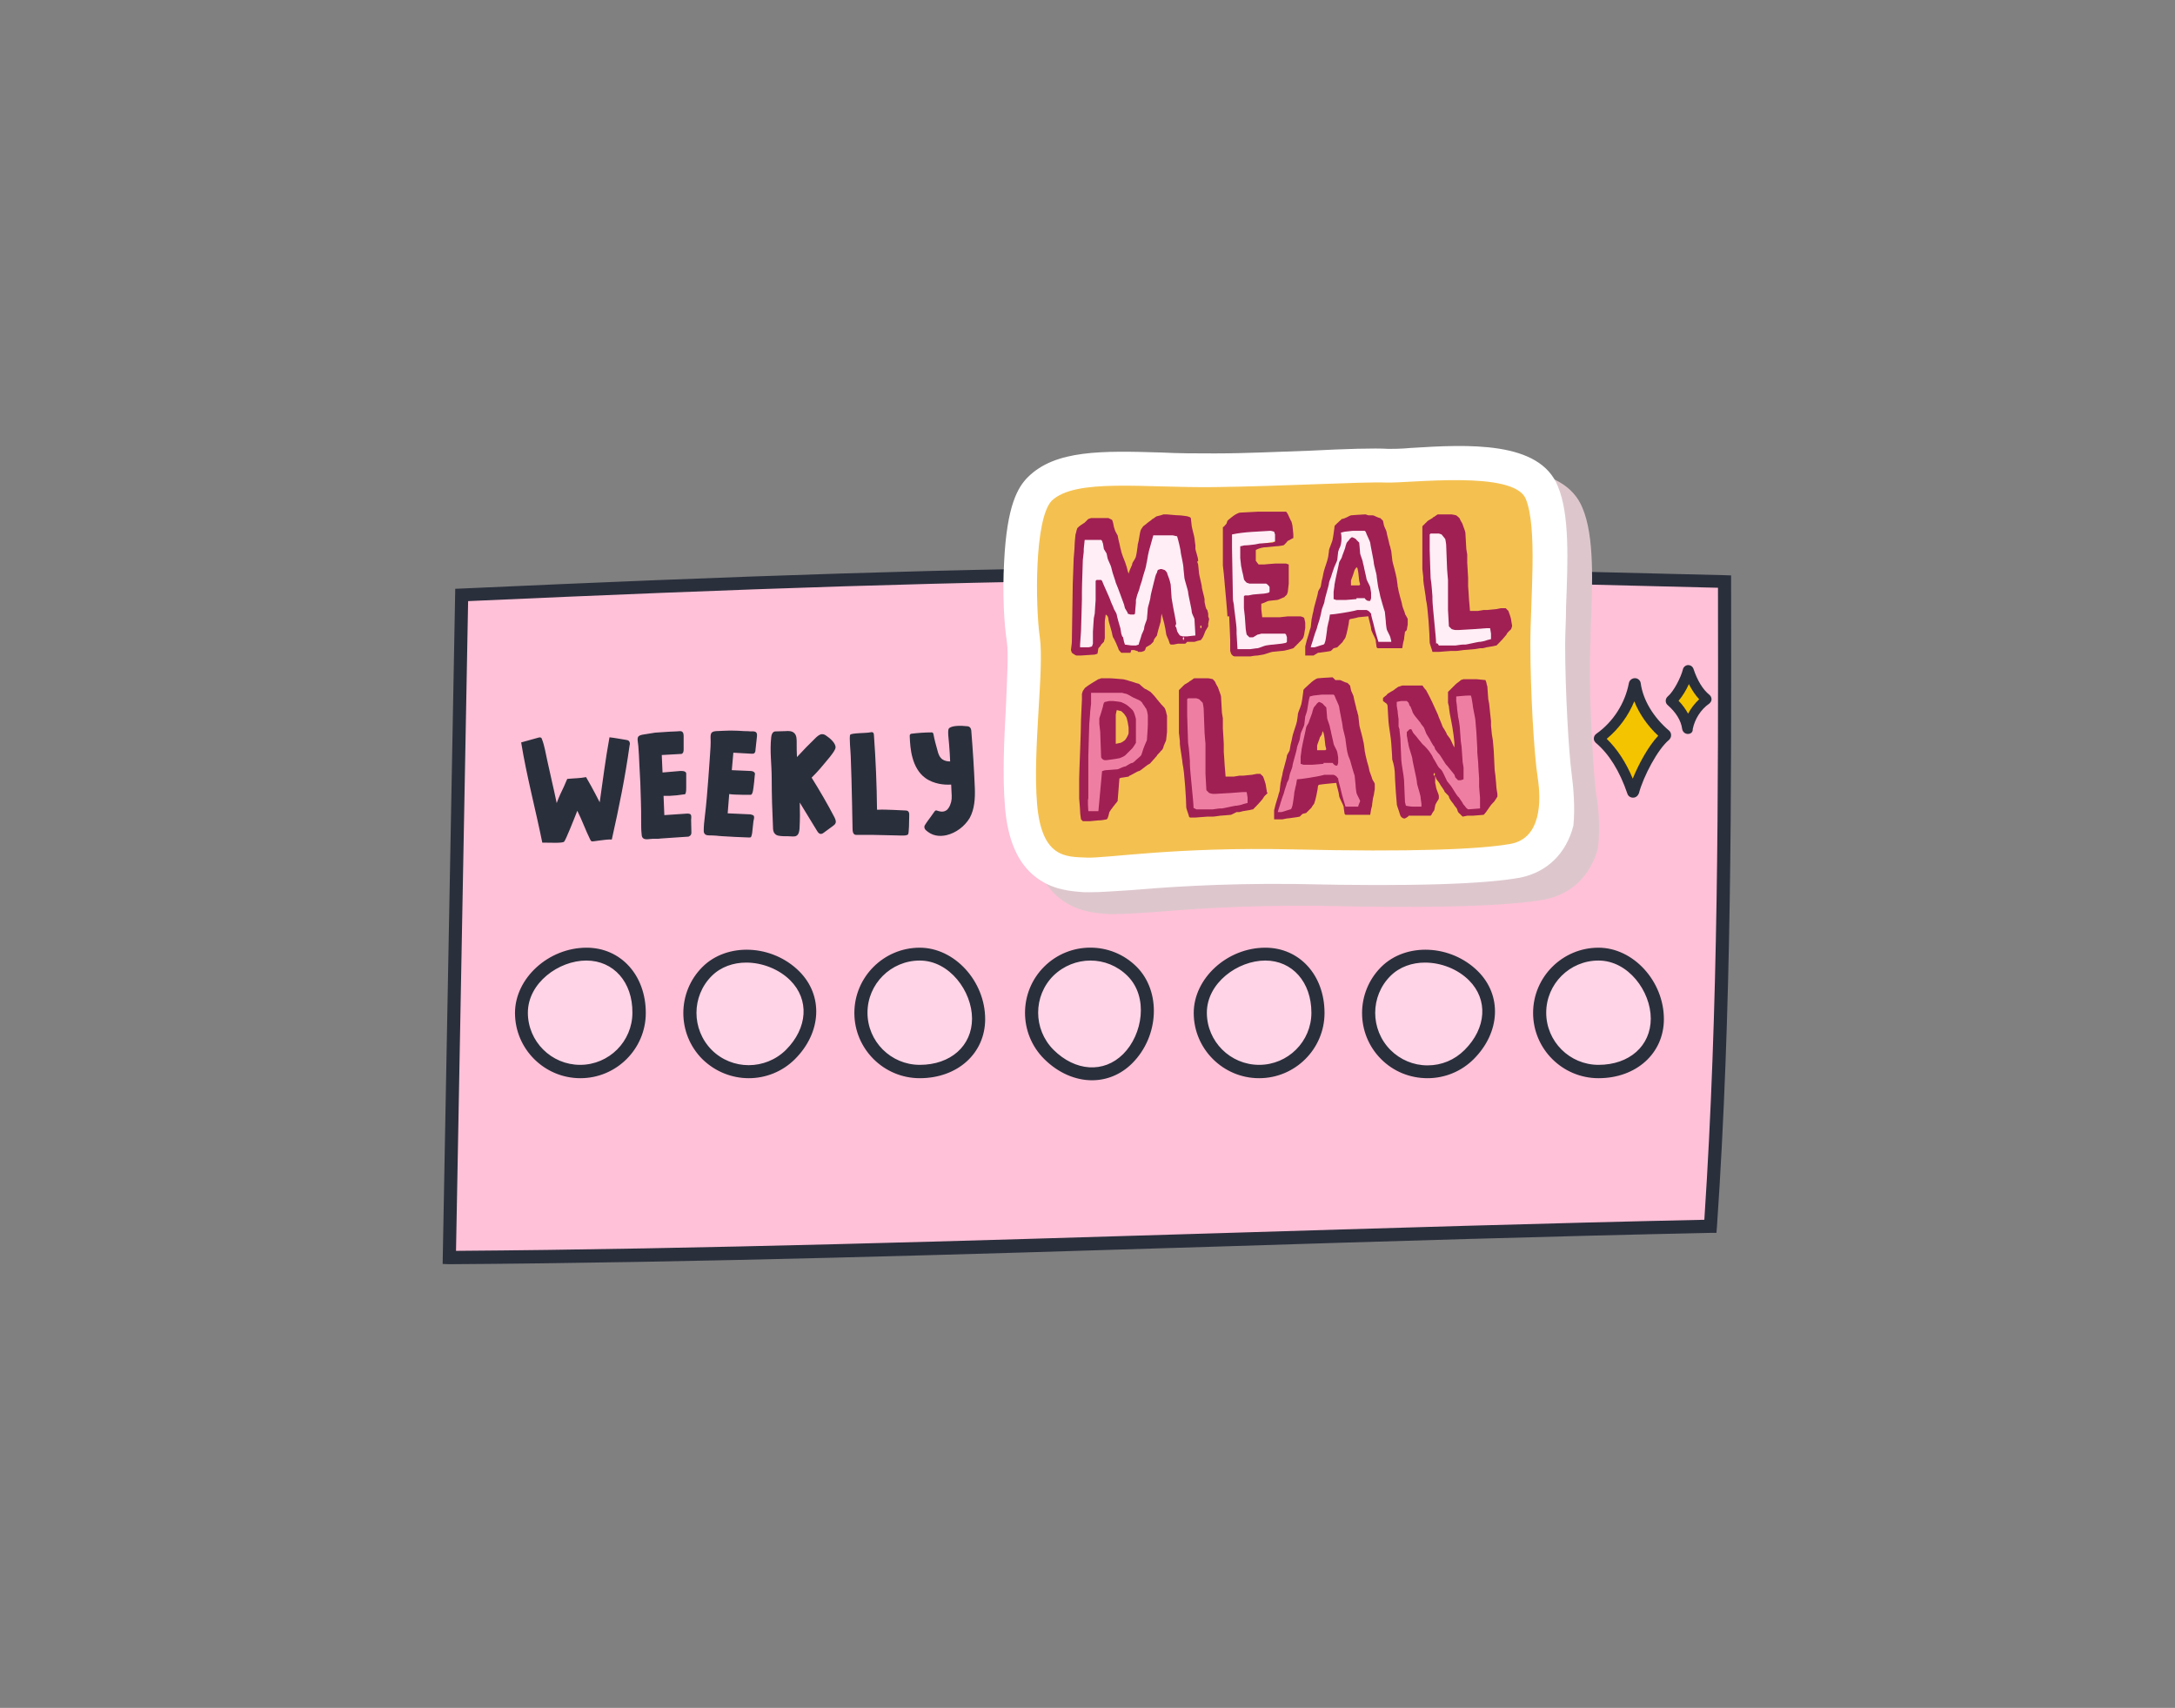 <svg xmlns="http://www.w3.org/2000/svg" xmlns:xlink="http://www.w3.org/1999/xlink" width="498" zoomAndPan="magnify" viewBox="0 0 373.5 293.25" height="391" preserveAspectRatio="xMidYMid meet" version="1.0"><rect x="0" y="0" width="373.5" height="293.25" fill="#808080" stroke="none"/><defs><clipPath id="9b99dd4455"><path d="M 76 97.219 L 297.574 97.219 L 297.574 217.07 L 76 217.07 Z M 76 97.219 " clip-rule="nonzero"/></clipPath><clipPath id="ac8503e1f4"><path d="M 176 80 L 274.746 80 L 274.746 157 L 176 157 Z M 176 80 " clip-rule="nonzero"/></clipPath><clipPath id="520224530e"><path d="M 172.121 76 L 271 76 L 271 154 L 172.121 154 Z M 172.121 76 " clip-rule="nonzero"/></clipPath></defs><path fill="#ffc1d7" d="M 293.734 210.543 C 224.051 212 146.848 215.438 77.16 215.926 L 79.281 102.156 C 120.672 100.305 162.676 98.629 204.152 98.453 C 234.84 98.32 265.48 99.07 296.121 99.863 C 296.211 137.27 296.211 173.621 293.734 210.543 Z M 293.734 210.543 " fill-opacity="1" fill-rule="nonzero"/><path fill="#ffd4e6" d="M 109.75 173.93 C 109.75 179.488 105.238 184.031 99.621 184.031 C 94.008 184.031 89.496 179.531 89.496 173.93 C 89.496 168.328 95.07 163.828 100.641 163.828 C 106.211 163.828 109.75 168.328 109.75 173.93 Z M 136.5 167.531 C 132.566 163.605 125.402 162.855 121.465 166.781 C 117.531 170.707 117.531 177.105 121.465 181.031 C 125.402 184.957 131.812 184.957 135.75 181.031 C 139.684 177.105 140.434 171.457 136.5 167.531 Z M 168.027 174.945 C 168.027 169.387 163.516 163.828 157.902 163.828 C 152.328 163.828 147.773 168.328 147.773 173.93 C 147.773 179.531 152.285 184.031 157.902 184.031 C 163.516 183.988 168.027 180.547 168.027 174.945 Z M 217.285 163.828 C 211.711 163.828 206.141 168.328 206.141 173.93 C 206.141 179.531 210.652 184.031 216.266 184.031 C 221.883 184.031 226.395 179.531 226.395 173.93 C 226.395 168.328 222.855 163.828 217.285 163.828 Z M 253.055 167.531 C 249.121 163.605 241.957 162.855 238.023 166.781 C 234.086 170.707 234.086 177.105 238.023 181.031 C 241.957 184.957 248.367 184.957 252.305 181.031 C 256.238 177.105 256.992 171.457 253.055 167.531 Z M 284.625 174.945 C 284.625 169.387 280.117 163.828 274.5 163.828 C 268.887 163.828 264.375 168.328 264.375 173.93 C 264.375 179.531 268.887 184.031 274.5 184.031 C 280.117 184.031 284.625 180.547 284.625 174.945 Z M 193.672 181.781 C 197.609 177.855 198.359 170.707 194.426 166.781 C 190.488 162.855 184.078 162.855 180.141 166.781 C 176.207 170.707 176.207 177.105 180.141 181.031 C 184.031 185 189.691 185.707 193.672 181.781 Z M 193.672 181.781 " fill-opacity="1" fill-rule="nonzero"/><path fill="#f4c400" d="M 280.426 136.391 C 279.277 132.816 277.418 129.156 274.5 126.773 C 277.863 124.434 280.203 120.598 280.734 116.539 C 280.914 120.332 283.211 123.859 286.129 126.242 C 283.785 128.098 281.047 133.523 280.426 136.391 Z M 286.969 120.375 C 288.52 121.656 289.754 123.551 289.844 125.582 C 290.109 123.422 291.391 121.348 293.16 120.113 C 291.613 118.832 290.598 116.891 289.977 114.949 C 289.668 116.496 288.207 119.406 286.969 120.375 Z M 286.969 120.375 " fill-opacity="1" fill-rule="nonzero"/><g clip-path="url(#9b99dd4455)"><path fill="#2a2f3c" d="M 76.012 217.027 L 78.176 101.098 L 79.238 101.055 C 125.801 98.938 164.844 97.527 204.152 97.348 C 234.84 97.219 266.012 98.012 296.168 98.762 L 297.273 98.805 L 297.273 99.906 C 297.316 135.949 297.406 173.266 294.84 210.676 L 294.754 211.691 L 293.734 211.691 C 266.543 212.262 237.578 213.145 209.59 214.027 C 165.375 215.395 119.652 216.805 77.16 217.07 Z M 80.387 103.215 L 78.309 214.777 C 120.449 214.469 165.727 213.059 209.547 211.734 C 237.184 210.895 265.789 210.012 292.676 209.441 C 295.105 172.828 295.062 136.301 295.02 100.922 C 265.215 100.172 234.441 99.379 204.152 99.555 C 165.195 99.73 126.461 101.145 80.387 103.215 Z M 219.496 141.637 C 236.52 141.066 252.57 140.578 273.793 140.891 L 273.836 138.641 C 252.57 138.285 236.473 138.816 219.406 139.391 C 205.832 139.828 191.816 140.27 174.746 140.27 L 174.746 142.52 C 191.859 142.52 205.875 142.078 219.496 141.637 Z M 99.668 185.133 C 93.477 185.133 88.438 180.105 88.438 173.93 C 88.438 167.973 94.184 162.723 100.727 162.723 C 106.609 162.723 110.898 167.445 110.898 173.93 C 110.898 180.105 105.859 185.133 99.668 185.133 Z M 100.684 164.93 C 95.953 164.93 90.648 168.77 90.648 173.887 C 90.648 178.824 94.672 182.84 99.621 182.84 C 104.574 182.84 108.598 178.824 108.598 173.887 C 108.645 168.637 105.371 164.93 100.684 164.93 Z M 128.586 185.133 C 125.711 185.133 122.836 184.031 120.625 181.871 C 116.25 177.504 116.25 170.398 120.625 166.031 C 124.871 161.797 132.609 162.152 137.25 166.781 C 141.406 170.93 141.098 177.281 136.5 181.871 C 134.332 184.031 131.461 185.133 128.586 185.133 Z M 128.145 165.281 C 125.977 165.281 123.809 165.988 122.219 167.578 C 118.727 171.062 118.727 176.754 122.219 180.281 C 125.711 183.766 131.414 183.766 134.953 180.281 C 138.711 176.531 139.02 171.637 135.703 168.328 C 133.801 166.43 130.93 165.281 128.145 165.281 Z M 157.945 185.133 C 151.754 185.133 146.715 180.105 146.715 173.93 C 146.715 167.754 151.754 162.723 157.945 162.723 C 163.914 162.723 169.176 168.461 169.176 174.988 C 169.176 180.855 164.445 185.133 157.945 185.133 Z M 157.945 164.93 C 152.992 164.93 148.969 168.945 148.969 173.887 C 148.969 178.824 152.992 182.84 157.945 182.84 C 163.25 182.84 166.922 179.574 166.922 174.898 C 166.922 170.223 163.074 164.93 157.945 164.93 Z M 216.223 185.133 C 210.031 185.133 204.992 180.105 204.992 173.93 C 204.992 167.973 210.738 162.723 217.285 162.723 C 223.164 162.723 227.453 167.445 227.453 173.93 C 227.453 180.105 222.414 185.133 216.223 185.133 Z M 217.285 164.93 C 212.555 164.93 207.246 168.77 207.246 173.887 C 207.246 178.824 211.27 182.84 216.223 182.84 C 221.176 182.84 225.199 178.824 225.199 173.887 C 225.199 168.637 221.926 164.93 217.285 164.93 Z M 245.141 185.133 C 242.133 185.133 239.305 183.988 237.184 181.871 C 232.805 177.504 232.805 170.398 237.184 166.031 C 241.426 161.797 249.164 162.152 253.809 166.781 C 257.965 170.93 257.652 177.281 253.055 181.871 C 250.977 183.941 248.148 185.133 245.141 185.133 Z M 244.699 165.281 C 242.531 165.281 240.367 165.988 238.773 167.578 C 235.281 171.062 235.281 176.754 238.773 180.281 C 240.453 181.957 242.707 182.93 245.141 182.93 C 247.574 182.93 249.785 182 251.508 180.281 C 255.266 176.531 255.574 171.637 252.262 168.328 C 250.359 166.43 247.527 165.281 244.699 165.281 Z M 274.5 185.133 C 268.312 185.133 263.27 180.105 263.27 173.93 C 263.27 167.754 268.312 162.723 274.5 162.723 C 280.469 162.723 285.73 168.461 285.73 174.988 C 285.73 180.855 281 185.133 274.5 185.133 Z M 274.5 164.93 C 269.547 164.93 265.523 168.945 265.523 173.887 C 265.523 178.824 269.547 182.84 274.5 182.84 C 279.809 182.84 283.477 179.574 283.477 174.898 C 283.477 170.223 279.629 164.93 274.5 164.93 Z M 187.527 185.488 C 184.695 185.488 181.734 184.25 179.301 181.824 C 174.926 177.457 174.926 170.355 179.301 165.988 C 183.68 161.621 190.797 161.621 195.176 165.988 C 199.422 170.223 199.066 177.941 194.426 182.574 C 192.477 184.516 190.047 185.488 187.527 185.488 Z M 187.262 164.93 C 184.961 164.93 182.664 165.812 180.895 167.531 C 177.402 171.02 177.402 176.707 180.895 180.238 C 184.652 183.988 189.559 184.297 192.875 180.988 C 196.238 177.633 197.254 171.195 193.629 167.578 C 191.859 165.812 189.559 164.93 187.262 164.93 Z M 107.98 127.215 C 107.848 127.082 107.672 127.082 107.492 127.039 C 106.652 126.906 105.504 126.684 104.664 126.598 C 103.957 130.434 103.559 133.785 102.984 137.758 C 101.879 135.594 100.992 134.008 100.641 133.434 C 99.445 133.652 98.828 133.609 97.41 133.742 C 97.41 133.742 96.836 135.066 96.836 135.066 C 96.262 136.258 96.043 136.699 95.598 137.891 C 95.023 135.109 94.625 133.609 93.965 130.523 C 93.699 129.332 93.52 128.098 93.078 126.949 C 93.035 126.816 92.992 126.684 92.859 126.641 C 92.727 126.598 92.594 126.598 92.504 126.641 C 91.488 126.906 90.516 127.215 89.496 127.477 C 90.426 133.215 91.973 138.992 93.125 144.684 C 94.539 144.684 96.617 144.816 96.883 144.508 C 97.148 144.242 98.648 140.492 99.137 139.211 C 99.887 140.668 100.598 142.652 101.348 144.152 C 101.438 144.285 101.48 144.418 101.613 144.461 C 101.789 144.551 104.043 144.066 105.062 144.152 C 106.344 138.418 107.359 133.434 108.113 128.008 C 108.199 127.742 108.199 127.434 107.98 127.215 Z M 118.727 142.875 C 118.727 142.168 118.68 141.508 118.68 140.801 C 118.68 140.578 118.77 140.141 118.637 139.918 C 118.547 139.699 118.195 139.699 117.973 139.699 C 116.691 139.785 115.41 139.875 114.082 139.961 C 114.039 138.859 113.992 137.758 113.949 136.652 C 114.305 136.652 114.656 136.652 115.012 136.652 C 115.852 136.609 116.691 136.523 117.488 136.391 C 117.574 136.391 117.621 136.391 117.664 136.344 C 117.707 136.301 117.75 136.211 117.75 136.168 C 117.84 135.859 117.84 135.508 117.84 135.199 C 117.84 134.492 117.84 133.832 117.84 133.125 C 117.84 132.906 117.883 132.684 117.707 132.551 C 117.488 132.375 117.133 132.375 116.867 132.375 C 115.852 132.465 114.789 132.551 113.773 132.641 C 113.727 131.625 113.684 130.656 113.641 129.641 C 114.699 129.598 115.719 129.508 116.777 129.465 C 116.91 129.465 117.09 129.465 117.176 129.375 C 117.355 129.242 117.398 128.934 117.398 128.715 C 117.398 128.008 117.398 127.348 117.398 126.641 C 117.398 126.289 117.441 125.758 117.043 125.582 C 116.824 125.492 116.469 125.582 116.203 125.582 C 115.852 125.582 115.496 125.625 115.145 125.625 C 114.48 125.668 113.773 125.715 113.109 125.758 C 112.887 125.758 112.711 125.801 112.488 125.801 C 112.488 125.801 111.031 126.023 110.277 126.156 C 109.172 126.375 109.527 126.992 109.617 128.098 C 109.703 129.156 109.75 130.168 109.793 131.227 C 109.926 133.344 110.016 135.461 110.059 137.582 C 110.102 138.727 110.102 139.875 110.102 141.066 C 110.102 141.816 110.102 142.566 110.191 143.316 C 110.191 143.492 110.234 143.668 110.324 143.801 C 110.59 144.195 111.164 144.109 111.605 144.066 C 111.961 144.02 112.227 144.02 112.488 144.02 C 112.621 144.02 112.754 144.02 112.887 144.02 C 113.066 144.02 113.242 144.02 113.461 143.977 C 114.965 143.887 116.469 143.758 118.016 143.668 C 118.148 143.668 118.281 143.668 118.371 143.578 C 118.727 143.402 118.727 143.137 118.727 142.875 Z M 129.16 143.051 C 129.25 142.387 129.293 141.684 129.383 141.02 C 129.426 140.801 129.559 140.359 129.469 140.141 C 129.383 139.918 129.027 139.875 128.852 139.828 C 127.566 139.785 126.242 139.699 124.961 139.652 C 125.047 138.551 125.137 137.449 125.223 136.344 C 125.578 136.391 125.934 136.434 126.285 136.434 C 127.125 136.477 127.965 136.477 128.805 136.477 C 128.895 136.477 128.938 136.477 129.027 136.434 C 129.07 136.391 129.117 136.344 129.16 136.258 C 129.293 135.949 129.336 135.641 129.383 135.285 C 129.469 134.582 129.559 133.918 129.602 133.215 C 129.645 132.992 129.691 132.816 129.559 132.641 C 129.383 132.418 129.027 132.375 128.762 132.375 C 127.746 132.332 126.684 132.285 125.668 132.242 C 125.754 131.227 125.844 130.258 125.934 129.242 C 126.992 129.285 128.012 129.375 129.07 129.418 C 129.203 129.418 129.383 129.418 129.469 129.375 C 129.691 129.242 129.734 128.977 129.734 128.758 C 129.824 128.098 129.867 127.391 129.957 126.73 C 130 126.375 130.09 125.848 129.734 125.668 C 129.512 125.539 129.16 125.582 128.895 125.582 C 128.539 125.539 128.188 125.539 127.832 125.539 C 127.172 125.492 126.461 125.449 125.801 125.449 C 125.578 125.449 125.402 125.449 125.18 125.449 C 125.18 125.449 123.723 125.492 122.926 125.539 C 121.82 125.625 122.039 126.289 122.039 127.391 C 122.039 128.449 121.91 129.508 121.863 130.523 C 121.73 132.641 121.555 134.758 121.379 136.875 C 121.289 138.02 121.156 139.168 121.023 140.316 C 120.934 141.066 120.848 141.816 120.848 142.566 C 120.848 142.742 120.848 142.918 120.934 143.051 C 121.113 143.492 121.73 143.445 122.172 143.445 C 122.527 143.445 122.793 143.492 123.059 143.492 C 123.191 143.492 123.324 143.535 123.457 143.535 C 123.633 143.535 123.809 143.578 124.031 143.578 C 125.535 143.668 127.082 143.758 128.586 143.801 C 128.719 143.801 128.852 143.801 128.938 143.758 C 129.07 143.578 129.117 143.27 129.16 143.051 Z M 167.406 135.418 C 167.273 132.066 167.055 128.715 166.789 125.406 C 166.746 125.008 166.48 124.699 166.082 124.699 C 165.02 124.566 163.34 124.566 162.941 125.098 C 162.676 125.406 162.941 127.125 162.984 127.832 C 163.074 128.801 163.117 129.773 163.164 130.742 C 162.676 130.742 162.234 130.656 161.836 130.391 C 161.352 130.035 161.129 129.465 160.996 128.891 C 160.73 127.965 160.465 126.992 160.289 126.023 C 160.246 125.848 160.113 125.715 159.934 125.758 C 158.828 125.758 157.637 125.848 156.531 125.98 C 156.352 125.98 156.219 126.156 156.219 126.332 C 156.266 127.609 156.352 128.891 156.707 130.125 C 157.062 131.449 157.77 132.773 158.875 133.566 C 159.582 134.094 160.422 134.402 161.262 134.582 C 161.926 134.715 162.676 134.758 163.34 134.715 C 163.383 135.332 163.383 135.992 163.43 136.609 C 163.473 137.359 163.297 138.109 162.898 138.727 C 162.766 138.902 162.633 139.082 162.457 139.168 C 162.191 139.344 161.836 139.391 161.527 139.344 C 161.305 139.301 161.086 139.258 160.863 139.168 C 160.73 139.125 160.598 139.168 160.508 139.301 C 160.332 139.566 159.98 140.008 159.848 140.227 C 159.535 140.668 159.141 141.152 158.828 141.684 C 158.652 141.949 158.742 142.301 158.961 142.52 C 159.449 142.961 160.023 143.316 160.688 143.445 C 161.305 143.578 161.926 143.535 162.543 143.402 C 164.18 143.008 165.641 141.902 166.523 140.449 C 167.363 138.902 167.453 137.094 167.406 135.418 Z M 155.559 139.168 C 155.113 139.168 151.977 138.949 150.871 139.035 C 150.781 139.035 150.695 139.035 150.605 139.035 C 150.562 134.758 150.383 130.477 150.074 126.199 C 150.074 126.066 150.031 125.891 149.941 125.801 C 149.809 125.668 149.59 125.715 149.367 125.758 C 148.793 125.891 146.227 125.848 146.008 126.156 C 145.785 126.465 146.094 129.242 146.094 129.906 C 146.184 132.551 146.273 135.152 146.316 137.801 C 146.359 139.301 146.359 140.801 146.406 142.301 C 146.406 142.699 146.449 143.137 146.801 143.316 C 146.934 143.359 147.066 143.359 147.199 143.359 C 147.598 143.359 147.996 143.359 148.352 143.359 C 148.438 143.359 148.527 143.359 148.617 143.359 C 148.836 143.359 149.059 143.359 149.277 143.359 C 149.543 143.359 149.809 143.359 150.074 143.359 C 151.402 143.359 152.641 143.445 153.965 143.445 C 154.586 143.445 155.777 143.578 155.957 143.227 C 156.09 142.961 156.133 141.066 156.133 140.094 C 156.176 139.652 156.09 139.168 155.559 139.168 Z M 139.375 133.523 C 139.859 133.035 140.348 132.551 140.832 131.977 C 141.852 130.742 143.441 129.023 143.484 128.359 C 143.531 127.609 142.512 126.73 141.895 126.332 C 141.719 126.199 141.496 126.066 141.23 126.066 C 140.832 126.023 140.48 126.332 140.168 126.598 C 139.02 127.699 137.914 128.848 136.855 129.992 C 136.809 129.156 136.809 128.316 136.809 127.477 C 136.809 126.906 136.809 126.289 136.41 125.891 C 136.012 125.492 135.438 125.492 134.863 125.539 C 134.512 125.539 133.672 125.582 133.316 125.582 C 133.141 125.582 133.008 125.582 132.875 125.668 C 132.566 125.848 132.477 126.242 132.434 126.598 C 132.168 128.977 132.52 131.273 132.52 133.652 C 132.52 136.434 132.609 139.258 132.742 142.035 C 132.742 142.434 132.785 142.875 133.051 143.137 C 133.359 143.535 133.934 143.535 134.465 143.578 C 134.996 143.578 135.57 143.578 136.102 143.625 C 136.324 143.625 136.543 143.625 136.723 143.535 C 137.164 143.316 137.25 142.785 137.297 142.301 C 137.383 140.801 137.383 139.301 137.34 137.801 C 138.312 139.434 139.328 141.02 140.301 142.652 C 140.434 142.875 140.613 143.137 140.879 143.184 C 141.145 143.227 141.363 143.051 141.539 142.918 C 142.027 142.566 142.559 142.168 143.043 141.816 C 143.223 141.684 143.398 141.551 143.484 141.328 C 143.617 141.02 143.441 140.668 143.309 140.359 C 142.07 137.977 140.746 135.727 139.375 133.523 Z M 280.426 136.961 C 279.984 136.961 279.586 136.699 279.453 136.258 C 278.125 132.375 276.312 129.465 274.059 127.566 C 273.836 127.348 273.66 127.082 273.703 126.773 C 273.703 126.465 273.883 126.156 274.148 125.98 C 277.02 123.949 279.055 120.773 279.719 117.289 C 279.809 116.805 280.25 116.449 280.734 116.449 C 280.734 116.449 280.734 116.449 280.781 116.449 C 281.266 116.449 281.707 116.848 281.754 117.332 C 282.152 120.199 283.918 123.156 286.617 125.449 C 286.836 125.625 286.969 125.934 286.969 126.242 C 286.969 126.551 286.836 126.816 286.617 127.039 C 284.672 128.625 282.195 133.344 281.441 136.211 C 281.266 136.652 280.914 136.961 280.426 136.961 Z M 281.133 135.727 Z M 275.914 126.859 C 277.684 128.582 279.188 130.832 280.383 133.699 C 281.398 131.184 283.078 128.098 284.758 126.332 C 282.902 124.609 281.488 122.539 280.648 120.422 C 279.629 122.891 277.992 125.141 275.914 126.859 Z M 275.164 127.434 Z M 285.422 126.859 Z M 275.207 126.199 Z M 285.422 125.668 Z M 281.441 117.641 Z M 279.941 117.598 Z M 289.844 126.023 C 289.359 126.023 288.961 125.668 288.871 125.184 C 288.695 123.73 287.766 122.273 286.395 121.082 C 286.176 120.906 286.043 120.641 286.043 120.332 C 286.043 120.066 286.176 119.758 286.395 119.582 C 287.367 118.789 288.648 116.363 289.004 114.906 C 289.094 114.508 289.492 114.199 289.887 114.199 C 290.332 114.199 290.684 114.465 290.816 114.863 C 291.48 116.848 292.41 118.391 293.559 119.316 C 293.781 119.492 293.914 119.805 293.914 120.066 C 293.914 120.375 293.734 120.641 293.516 120.816 C 292.055 121.832 291.039 123.465 290.684 125.184 C 290.73 125.715 290.332 126.023 289.844 126.023 Z M 289.047 124.875 Z M 288.254 120.332 C 288.914 120.992 289.445 121.742 289.887 122.539 C 290.375 121.613 291.039 120.773 291.789 120.066 C 291.125 119.363 290.551 118.48 290.02 117.465 C 289.578 118.48 288.914 119.539 288.254 120.332 Z M 287.59 120.992 Z M 292.543 120.73 Z M 287.59 119.715 Z M 292.586 119.406 Z M 289.227 115.438 Z M 289.227 115.438 " fill-opacity="1" fill-rule="nonzero"/></g><g clip-path="url(#ac8503e1f4)"><path fill="#ddc7cd" d="M 274.117 136.469 C 273.645 133.031 273.016 122.402 273.016 114.43 C 273.016 112.555 273.172 110.211 273.172 107.863 C 273.488 100.051 273.801 92.078 271.758 87.234 C 268.613 79.418 256.355 80.043 246.457 80.668 C 244.883 80.824 243.312 80.824 242.684 80.824 C 240.328 80.668 235.297 80.824 229.168 81.137 C 224.141 81.293 218.324 81.605 212.824 81.605 C 209.68 81.605 206.695 81.605 203.707 81.449 C 193.492 81.293 185.477 80.98 180.762 85.668 C 179.035 87.391 177.148 90.516 176.676 100.207 C 176.363 105.676 176.676 110.992 177.148 113.961 C 177.461 115.992 177.148 120.68 176.992 125.059 C 176.676 130.684 176.363 136.938 176.836 142.406 C 177.305 148.035 179.035 151.941 182.02 154.285 C 185.008 156.633 188.309 156.789 190.352 156.945 C 190.508 156.945 190.664 156.945 190.977 156.945 C 191.293 156.945 191.605 156.945 191.922 156.945 C 193.336 156.945 195.223 156.789 197.895 156.633 C 203.707 156.164 213.297 155.383 226.812 155.539 C 247.086 156.008 259.344 155.539 265.316 154.441 C 269.871 153.504 273.172 150.379 274.43 145.535 C 274.746 142.406 274.586 138.812 274.117 136.469 Z M 274.117 136.469 " fill-opacity="1" fill-rule="nonzero"/></g><g clip-path="url(#520224530e)"><path fill="#ffffff" d="M 269.871 132.719 C 269.402 129.277 268.773 118.648 268.773 110.68 C 268.773 108.801 268.93 106.457 268.93 104.113 C 269.242 96.297 269.559 88.328 267.516 83.48 C 264.371 75.668 252.113 76.293 242.211 76.918 C 240.641 77.074 239.07 77.074 238.441 77.074 C 236.082 76.918 231.055 77.074 224.926 77.387 C 219.895 77.543 214.082 77.855 208.582 77.855 C 205.438 77.855 202.449 77.855 199.465 77.699 C 189.25 77.387 181.234 77.23 176.52 81.918 C 174.793 83.637 172.906 86.766 172.434 96.453 C 172.121 101.926 172.434 107.238 172.906 110.211 C 173.219 112.242 172.906 116.93 172.746 121.309 C 172.434 126.934 172.121 133.188 172.59 138.656 C 173.062 144.285 174.793 148.191 177.777 150.535 C 180.762 152.879 184.062 153.035 186.105 153.191 C 186.266 153.191 186.422 153.191 186.734 153.191 C 187.051 153.191 187.363 153.191 187.68 153.191 C 189.094 153.191 190.977 153.035 193.648 152.879 C 199.465 152.41 209.051 151.629 222.566 151.785 C 242.84 152.254 255.098 151.785 261.07 150.691 C 265.629 149.754 268.93 146.629 270.188 141.781 C 270.5 138.656 270.188 135.062 269.871 132.719 Z M 269.871 132.719 " fill-opacity="1" fill-rule="nonzero"/></g><path fill="#f4c151" d="M 180.605 85.98 C 184.691 82.074 196.48 83.793 208.582 83.637 C 220.68 83.48 234.039 82.699 237.969 82.855 C 242.055 83.012 259.973 80.668 262.016 85.668 C 264.059 90.672 262.801 102.863 262.801 110.68 C 262.801 118.492 263.43 129.59 264.059 133.5 C 264.688 137.562 264.688 143.973 259.344 144.91 C 254 145.848 242.371 146.316 222.098 145.848 C 201.664 145.379 190.035 147.41 186.578 147.254 C 183.121 147.098 178.879 147.41 178.09 138.031 C 177.305 128.652 179.348 114.898 178.562 109.426 C 177.777 103.957 177.621 89.109 180.605 85.98 Z M 180.605 85.98 " fill-opacity="1" fill-rule="nonzero"/><path fill="#ffeef5" d="M 205.438 109.426 L 201.508 109.898 L 198.992 101.457 L 196.008 111.148 L 193.023 111.148 L 189.094 102.395 L 187.992 111.305 L 184.848 111.461 L 185.477 91.922 L 188.621 91.609 L 194.121 102.863 L 197.266 90.672 L 203.707 90.984 Z M 205.438 109.426 " fill-opacity="1" fill-rule="nonzero"/><path fill="#ffeef5" d="M 220.055 92.703 L 214.082 93.953 L 214.711 98.332 L 219.738 99.113 L 219.266 101.77 L 214.238 102.863 L 215.023 107.238 L 221.938 107.238 L 221.469 110.992 L 214.082 112.242 L 211.566 111.93 L 210.781 90.672 L 220.055 89.734 Z M 220.055 92.703 " fill-opacity="1" fill-rule="nonzero"/><path fill="#ffeef5" d="M 235.297 89.891 L 230.109 90.672 L 224.77 112.086 L 228.066 111.461 L 229.797 106.301 L 235.141 105.52 L 236.711 110.992 L 239.855 110.836 Z M 230.738 101.613 L 232.312 95.203 L 234.512 101.457 Z M 230.738 101.613 " fill-opacity="1" fill-rule="nonzero"/><path fill="#ef7fa2" d="M 229.641 118.023 L 224.453 118.805 L 219.109 140.219 L 222.41 139.594 L 224.141 134.438 L 229.484 133.656 L 231.055 139.125 L 234.199 138.969 Z M 225.082 129.59 L 226.652 123.184 L 228.855 129.434 Z M 225.082 129.59 " fill-opacity="1" fill-rule="nonzero"/><path fill="#ffeef5" d="M 256.516 106.926 L 256.516 110.367 L 249.441 111.617 L 246.77 111.617 L 245.672 104.895 L 244.883 90.828 L 249.285 90.203 L 251.172 106.301 Z M 256.516 106.926 " fill-opacity="1" fill-rule="nonzero"/><path fill="#ef7fa2" d="M 197.895 120.523 L 192.551 117.711 L 186.891 118.648 L 186.266 127.871 L 186.422 140.375 L 189.723 140.531 L 190.664 133.656 C 190.664 133.656 192.707 132.562 194.75 131.777 C 196.637 131.152 197.422 129.434 198.363 125.371 Z M 190.977 129.121 L 190.664 121.309 C 190.664 121.309 194.277 122.246 194.438 124.902 C 194.75 127.559 190.977 129.121 190.977 129.121 Z M 190.977 129.121 " fill-opacity="1" fill-rule="nonzero"/><path fill="#ef7fa2" d="M 208.422 134.594 L 215.18 134.438 L 214.867 138.656 L 208.895 139.594 L 204.496 139.594 L 203.078 119.273 L 207.324 118.805 Z M 208.422 134.594 " fill-opacity="1" fill-rule="nonzero"/><path fill="#ef7fa2" d="M 253.527 118.805 L 254.629 139.438 L 251.641 139.438 L 244.254 129.277 L 245.355 139.125 L 241.113 139.125 L 239.07 120.055 L 242.684 119.43 L 250.383 130.996 L 248.969 119.117 Z M 253.527 118.805 " fill-opacity="1" fill-rule="nonzero"/><path fill="#a02054" d="M 184.062 110.211 C 184.062 108.645 184.219 101.613 184.219 100.207 C 184.219 99.582 184.379 96.609 184.379 95.828 C 184.379 95.672 184.535 94.266 184.535 93.641 C 184.535 93.172 184.691 91.766 184.691 91.766 C 184.691 91.766 184.848 91.297 184.848 91.141 L 185.008 90.672 C 185.477 90.203 185.793 90.047 186.266 89.734 L 186.891 89.109 L 187.363 88.953 L 190.352 88.953 L 190.977 89.266 L 191.137 89.734 L 191.293 90.516 L 191.449 90.984 C 191.449 91.141 191.922 91.922 191.922 91.922 L 192.078 92.703 L 192.234 93.328 L 192.395 94.109 C 192.395 94.109 192.551 94.578 192.551 94.734 C 192.707 95.359 193.336 96.766 193.336 96.922 L 193.492 97.391 L 193.648 98.016 L 193.809 98.488 L 193.965 98.016 C 193.965 97.859 194.438 97.078 194.438 96.766 C 194.438 96.609 195.066 95.828 195.066 95.516 C 195.066 95.516 195.223 94.891 195.223 94.734 C 195.223 94.578 195.379 93.797 195.379 93.484 L 195.535 92.859 L 195.691 91.922 C 195.691 91.766 195.852 91.141 195.852 91.141 C 195.852 90.984 196.32 90.359 196.32 90.359 C 196.32 90.359 196.949 89.891 197.109 89.734 L 197.738 89.266 L 197.895 89.109 C 198.051 89.109 198.523 88.641 198.68 88.641 L 199.309 88.484 L 199.781 88.328 L 200.406 88.328 C 200.566 88.328 201.98 88.484 202.449 88.484 C 202.922 88.484 203.707 88.641 203.867 88.641 L 204.336 88.797 L 204.496 88.953 C 204.496 89.109 204.652 90.203 204.652 90.359 C 204.652 90.516 205.121 92.234 205.121 92.391 C 205.121 92.547 205.281 93.641 205.281 93.641 L 205.281 94.266 C 205.281 94.422 205.75 95.828 205.75 96.141 L 205.75 96.297 L 205.594 96.453 L 205.75 96.922 C 205.75 97.078 205.91 98.332 205.91 98.488 C 205.91 98.645 206.379 100.52 206.379 100.676 L 206.379 100.832 C 206.379 100.988 206.852 102.707 206.852 102.863 L 206.852 103.332 C 206.852 103.488 207.008 103.957 207.008 104.113 L 207.164 104.582 L 207.324 104.738 L 207.48 105.363 L 207.48 105.832 L 207.637 106.301 L 207.48 107.082 L 207.48 107.551 L 207.008 108.332 L 206.695 109.113 C 206.695 109.27 206.223 109.898 206.223 109.898 L 205.594 110.055 L 205.121 110.211 L 203.867 110.211 L 203.551 110.523 L 202.293 110.523 L 201.508 110.68 L 201.035 110.68 L 200.879 110.523 L 200.723 110.055 C 200.723 109.898 200.25 109.113 200.25 108.801 C 200.094 107.551 199.781 106.457 199.465 105.363 C 199.465 105.52 199.309 106.613 199.309 106.77 C 199.152 107.238 198.68 108.957 198.68 109.113 L 198.207 109.742 L 198.051 110.211 L 197.578 110.68 L 196.793 111.148 L 196.637 111.617 L 196.48 111.773 L 196.008 111.93 L 195.379 111.93 L 195.379 111.773 L 195.223 111.773 L 194.75 111.617 L 194.277 111.617 L 194.121 112.086 L 192.551 112.086 C 192.551 112.086 192.078 111.617 192.078 111.461 C 191.922 110.992 191.293 109.586 191.137 109.426 C 191.137 109.426 190.977 108.957 190.977 108.801 C 190.977 108.645 190.352 106.613 190.352 106.457 C 190.352 105.988 190.191 105.676 189.879 105.52 C 189.879 105.676 189.723 106.457 189.723 106.77 L 189.723 109.586 L 189.562 110.211 L 189.094 110.68 C 189.094 110.836 188.621 111.305 188.621 111.305 L 188.465 112.242 L 187.992 112.398 C 187.836 112.398 185.793 112.555 185.637 112.555 L 184.848 112.555 C 184.691 112.555 184.062 112.086 184.062 112.086 L 183.906 111.617 C 183.906 111.461 184.062 110.523 184.062 110.211 Z M 186.105 94.266 L 186.105 94.734 C 186.105 94.891 185.949 95.984 185.949 96.141 C 185.949 96.609 185.793 100.363 185.793 101.613 L 185.793 102.863 C 185.793 103.801 185.637 107.707 185.637 108.332 C 185.637 108.488 185.477 110.523 185.477 110.68 L 185.477 111.148 L 186.891 111.148 C 187.051 111.148 187.52 110.992 187.52 110.992 L 187.68 110.523 L 187.68 108.488 C 187.68 108.02 187.836 106.457 187.836 106.145 L 187.992 105.363 C 187.992 104.895 188.148 103.332 188.148 103.02 L 188.148 99.738 L 188.309 99.582 L 189.094 99.582 L 189.25 99.738 C 189.406 100.207 190.508 102.551 190.664 103.02 C 190.664 103.176 191.293 104.426 191.293 104.582 C 191.293 104.582 191.766 105.363 191.766 105.52 C 191.766 105.676 192.234 107.395 192.395 107.863 L 192.551 108.801 L 192.707 109.27 L 192.863 109.426 L 193.023 110.211 L 193.18 110.68 C 193.336 110.68 194.121 110.836 194.438 110.836 L 195.066 110.836 L 195.535 110.68 C 195.535 110.523 196.008 109.27 196.008 109.113 C 196.008 108.957 196.48 108.176 196.48 107.863 C 196.48 107.395 196.949 106.457 196.949 106.301 C 196.949 106.145 197.109 104.738 197.109 104.426 C 197.109 104.27 197.578 102.863 197.578 102.395 C 197.578 102.238 198.051 100.363 198.207 99.738 C 198.363 99.27 198.363 98.801 198.68 98.332 C 198.68 98.176 198.836 97.859 198.836 97.859 L 199.309 97.703 L 199.465 97.703 L 199.938 97.859 C 200.094 97.859 200.406 98.332 200.406 98.332 C 200.406 98.488 200.879 99.582 200.879 99.738 L 201.035 100.363 C 201.035 100.52 201.195 102.551 201.195 102.707 C 201.195 102.863 201.664 105.363 201.824 106.145 C 201.824 106.145 201.98 106.926 201.98 107.082 L 201.824 107.551 L 201.98 107.707 L 202.137 108.332 C 202.137 108.488 202.609 109.113 202.609 109.113 L 203.078 109.27 L 203.867 109.27 C 204.023 109.27 205.121 109.113 205.281 109.113 C 205.281 108.645 205.121 106.77 205.121 106.301 C 205.121 106.145 204.652 105.363 204.652 105.051 C 204.652 104.582 204.023 102.082 204.023 101.613 C 204.023 101.457 203.395 99.426 203.395 99.27 C 203.395 99.113 203.238 97.859 203.238 97.703 C 203.238 96.922 202.766 95.047 202.766 94.891 C 202.766 94.422 202.293 92.547 202.137 92.078 C 201.98 92.078 201.508 91.922 201.352 91.922 L 198.051 91.922 C 197.895 92.391 197.422 94.266 197.266 94.734 C 197.266 94.891 197.109 95.359 197.109 95.516 L 196.949 96.453 C 196.949 96.453 196.793 97.078 196.793 97.234 C 196.793 97.391 196.164 99.27 196.164 99.426 C 196.164 99.582 195.691 100.832 195.691 100.988 C 195.691 101.145 195.223 102.238 195.223 102.395 L 195.066 103.02 L 195.066 103.488 C 195.066 103.645 194.906 105.051 194.906 105.363 L 194.75 105.52 L 194.121 105.52 L 193.648 105.363 L 193.648 105.207 L 193.18 104.426 L 193.023 103.801 C 192.551 102.551 192.078 101.145 191.605 100.051 C 191.605 99.895 190.977 98.176 190.977 98.016 L 190.82 97.391 C 190.82 97.234 190.191 95.984 190.191 95.828 L 190.035 95.047 L 189.562 94.266 L 189.406 93.328 L 189.25 92.859 L 189.094 92.703 L 186.266 92.703 C 186.266 92.859 186.105 94.109 186.105 94.266 Z M 203.238 109.898 C 203.395 109.898 203.395 109.426 203.238 109.426 C 203.078 109.426 203.078 109.898 203.238 109.898 Z M 206.223 107.863 C 206.379 107.863 206.379 107.395 206.223 107.395 C 206.066 107.395 206.066 107.863 206.223 107.863 Z M 206.223 107.863 " fill-opacity="1" fill-rule="nonzero"/><path fill="#a02054" d="M 210.781 105.832 C 210.781 105.363 210.309 100.207 210.152 98.488 C 210.152 98.332 209.996 97.234 209.996 97.078 L 209.996 90.516 C 210.152 90.516 210.625 89.891 210.625 89.891 L 210.781 89.422 L 210.938 89.266 C 211.094 89.109 211.723 88.641 211.723 88.641 C 211.879 88.484 212.668 88.016 212.98 88.016 C 213.453 88.016 215.652 87.859 215.969 87.859 L 220.84 87.859 L 220.996 88.016 C 221.152 88.172 221.625 89.422 221.781 89.578 L 221.938 90.203 C 221.938 90.359 222.098 91.453 222.098 91.766 L 222.098 92.391 C 221.938 92.391 221.309 92.859 221.152 92.859 C 221.152 92.859 220.523 93.641 220.367 93.641 C 220.367 93.641 219.582 93.797 219.109 93.797 C 218.953 93.797 217.695 93.953 217.539 93.953 C 216.91 93.953 216.281 94.109 215.652 94.422 L 215.652 96.297 L 216.125 96.922 L 217.066 96.922 C 217.223 96.922 218.637 96.766 218.953 96.766 L 220.84 96.766 L 221.309 96.922 L 221.309 100.207 C 221.309 100.363 221.152 101.457 221.152 101.613 L 220.996 102.082 L 220.523 102.551 C 220.367 102.551 219.582 103.02 219.266 103.02 C 219.109 103.02 218.012 103.176 217.852 103.176 C 217.695 103.176 216.91 103.645 216.594 103.645 L 216.594 104.582 C 216.594 104.738 216.754 105.832 216.754 105.988 L 219.738 105.988 C 219.895 105.988 220.996 105.832 221.152 105.832 L 223.352 105.832 L 223.824 105.988 L 223.98 106.145 C 223.98 106.301 224.141 106.77 224.141 106.926 L 224.141 107.863 C 224.141 107.863 223.98 108.645 223.98 108.801 C 223.98 108.957 223.824 109.426 223.824 109.426 C 223.824 109.586 223.195 110.211 223.039 110.367 L 222.098 111.305 C 222.098 111.305 220.68 111.773 220.055 111.773 C 219.895 111.773 218.637 111.93 218.48 111.93 C 218.324 111.93 217.066 112.398 216.91 112.398 C 216.754 112.398 216.125 112.555 215.969 112.555 C 215.496 112.555 214.711 112.711 214.711 112.711 L 212.039 112.711 C 211.879 112.711 211.566 112.555 211.41 112.242 L 211.254 111.773 L 211.254 109.898 C 211.254 109.27 211.094 106.613 211.094 106.145 L 211.094 105.832 Z M 211.879 103.801 C 211.879 104.27 212.352 107.238 212.352 108.176 L 212.352 108.801 C 212.352 109.27 212.508 110.992 212.508 111.461 L 214.711 111.461 C 214.867 111.461 215.652 111.305 215.969 111.305 C 216.125 111.305 217.223 110.836 217.383 110.836 C 217.383 110.836 218.324 110.68 218.637 110.68 C 218.797 110.68 219.895 110.523 220.055 110.523 C 220.211 110.523 220.84 110.367 220.84 110.367 L 220.996 110.211 L 220.996 109.426 L 220.84 108.957 L 220.68 108.801 L 216.594 108.801 C 216.594 108.801 216.125 108.957 215.969 108.957 L 215.18 109.426 L 214.551 109.426 L 214.082 108.957 C 214.082 108.957 213.922 108.176 213.922 108.02 C 213.922 107.863 213.766 105.988 213.766 105.832 C 213.766 105.676 213.609 104.582 213.609 104.426 L 213.609 102.395 L 213.766 102.238 L 214.395 102.238 L 215.18 102.082 C 215.34 102.082 216.754 101.926 217.066 101.926 C 217.223 101.926 217.852 101.77 217.852 101.77 L 218.012 101.613 L 218.012 100.832 C 218.012 100.676 217.539 100.207 217.383 100.207 L 214.551 100.207 L 214.082 100.051 C 213.922 99.895 213.609 99.582 213.609 99.426 L 213.453 98.645 L 213.297 98.016 C 213.297 97.859 213.137 97.234 213.137 97.234 C 213.137 97.078 212.98 95.984 212.98 95.828 L 212.98 93.797 C 213.137 93.797 213.609 93.641 213.766 93.641 L 213.922 93.641 C 214.395 93.641 215.34 93.484 215.496 93.484 L 216.281 93.328 C 216.438 93.328 218.324 93.172 218.48 93.172 L 218.953 93.016 L 218.953 91.766 L 218.797 91.297 C 218.797 91.297 218.324 91.141 218.168 91.141 C 215.969 91.297 213.766 91.297 211.566 91.766 L 211.566 94.109 C 211.566 95.516 211.723 101.457 211.723 102.863 C 211.723 103.176 211.879 103.645 211.879 103.801 Z M 211.879 103.801 " fill-opacity="1" fill-rule="nonzero"/><path fill="#a02054" d="M 234.984 88.484 L 235.77 88.484 C 235.926 88.484 236.711 88.953 237.027 88.953 L 237.496 89.422 L 237.656 90.203 C 237.656 90.359 238.125 91.141 238.125 91.453 C 238.125 91.609 238.598 93.328 238.598 93.484 L 238.754 93.953 C 238.754 94.109 238.91 94.578 238.91 94.578 C 238.91 94.734 239.07 95.828 239.07 95.984 C 239.07 96.453 239.539 97.859 239.539 98.016 L 239.699 98.645 C 239.699 98.801 239.855 99.27 239.855 99.426 C 239.855 99.582 240.012 100.363 240.012 100.676 C 240.012 100.676 240.168 101.301 240.168 101.457 L 240.328 102.082 C 240.328 102.238 240.797 103.645 240.797 103.957 C 240.797 104.113 241.27 105.207 241.27 105.363 C 241.27 105.52 241.742 106.145 241.742 106.301 L 241.742 107.238 C 241.742 107.238 241.582 108.02 241.582 108.176 L 241.27 108.488 C 241.27 108.645 241.113 109.426 241.113 109.742 L 240.957 110.367 C 240.957 110.523 240.797 111.148 240.797 111.305 L 236.555 111.305 L 236.398 111.148 C 236.398 110.992 236.242 110.211 236.242 109.898 C 236.242 109.742 235.453 108.332 235.453 108.02 C 235.453 107.551 234.984 106.145 234.984 105.832 L 234.824 105.832 C 234.668 105.832 233.41 105.988 233.254 105.988 C 232.781 106.145 231.84 106.301 231.84 106.301 L 231.684 106.457 C 231.684 106.926 231.211 109.113 231.055 109.426 C 231.055 109.586 230.582 110.055 230.582 110.211 L 229.641 111.148 L 229.012 111.305 L 228.539 111.773 C 228.539 111.773 227.754 111.93 227.598 111.93 C 227.441 111.93 226.652 112.086 226.34 112.086 L 225.555 112.555 L 224.141 112.555 L 224.141 110.992 L 224.297 110.367 C 224.297 110.211 224.926 108.332 224.926 108.176 L 225.082 107.707 C 225.082 107.551 225.238 106.457 225.238 106.301 C 225.238 106.301 225.395 105.676 225.395 105.52 L 225.555 104.895 C 225.555 104.426 226.34 102.082 226.34 101.613 C 226.34 101.457 226.812 100.832 226.812 100.676 L 226.969 99.738 L 227.125 99.113 L 227.281 98.332 C 227.281 98.176 227.754 96.766 227.91 96.297 L 228.066 95.672 C 228.066 95.516 228.227 94.734 228.227 94.422 C 228.227 94.266 228.855 92.859 228.855 92.547 C 228.855 92.547 229.012 91.766 229.012 91.609 C 229.012 91.453 229.168 90.672 229.168 90.359 C 229.168 90.203 230.109 89.422 230.426 89.109 C 230.898 89.109 231.84 88.484 231.996 88.484 C 231.996 88.484 233.883 88.328 234.355 88.328 L 234.512 88.328 Z M 229.953 94.266 L 229.797 94.734 C 229.797 94.891 229.641 95.984 229.641 96.141 C 229.641 96.297 229.012 97.547 229.012 97.703 L 228.695 98.645 C 228.695 98.801 228.227 99.895 228.227 100.051 C 228.227 100.52 227.441 102.863 227.441 103.332 C 227.441 103.488 226.969 104.582 226.969 104.738 L 226.812 105.52 L 226.652 106.145 C 226.652 106.301 226.184 107.551 226.184 107.707 C 226.184 107.863 225.711 108.957 225.711 109.113 L 225.555 109.586 C 225.555 109.742 225.082 110.992 225.082 111.148 L 225.711 111.148 C 225.867 111.148 227.125 110.68 227.281 110.68 L 227.441 110.523 L 227.598 110.055 C 227.598 110.055 227.754 109.27 227.754 109.113 C 227.754 108.957 227.91 108.176 227.91 107.863 C 227.91 107.707 228.066 107.238 228.066 107.082 L 228.227 106.457 C 228.227 106.301 228.383 105.676 228.383 105.52 C 229.012 105.52 231.84 105.051 232.469 104.895 L 233.098 104.738 L 234.668 104.738 C 234.668 104.738 235.141 104.895 235.297 105.207 L 235.453 105.363 C 235.453 105.832 235.926 107.238 235.926 107.395 C 236.082 108.176 236.711 110.211 236.711 110.211 L 238.91 110.211 L 238.91 110.055 L 238.754 109.426 C 238.754 109.27 238.125 108.176 238.125 108.02 C 238.125 108.02 237.969 107.082 237.969 106.613 C 237.969 106.457 237.812 105.207 237.812 105.051 L 237.656 104.582 C 237.656 104.582 237.184 103.02 237.027 102.395 L 236.867 101.613 L 236.711 100.988 C 236.711 100.988 236.555 100.207 236.555 100.051 C 236.555 99.895 236.398 99.113 236.398 98.801 C 236.398 98.645 235.926 96.922 235.926 96.766 C 235.926 96.297 235.297 93.484 235.297 93.172 C 235.297 93.016 234.668 91.766 234.512 91.297 L 234.355 91.141 L 232.312 91.141 C 232.152 91.141 231.055 91.297 230.898 91.297 L 230.27 91.453 C 230.426 92.234 230.426 93.484 229.953 94.266 Z M 232.941 102.863 C 232.781 102.863 231.367 103.02 231.055 103.02 L 229.484 103.02 L 229.012 102.863 L 229.012 101.613 C 229.012 101.457 229.168 100.676 229.168 100.363 C 229.324 99.426 229.953 96.766 229.953 96.609 C 229.953 96.453 230.426 95.828 230.426 95.672 C 230.426 95.516 231.055 94.109 231.055 93.797 L 231.211 93.328 C 231.211 93.172 231.684 92.703 231.684 92.703 C 231.684 92.547 232.152 92.234 232.152 92.234 C 232.152 92.234 232.781 92.391 232.941 92.703 L 233.41 93.172 C 233.41 93.328 233.57 94.734 233.57 95.047 C 233.57 95.203 234.039 96.297 234.039 96.609 L 234.199 97.234 C 234.199 97.391 234.668 99.27 234.668 99.426 C 234.668 99.582 235.297 100.676 235.297 100.832 C 235.297 100.988 235.453 101.613 235.453 101.77 L 235.453 102.707 L 235.297 103.176 L 234.984 103.176 C 234.824 103.176 234.512 103.02 234.355 102.707 L 232.941 102.707 Z M 232.625 97.859 L 232.469 98.332 C 232.469 98.488 231.996 99.582 231.996 99.738 L 231.996 100.52 L 233.41 100.52 L 233.57 100.363 L 233.41 99.738 C 233.41 99.582 233.254 98.488 233.254 98.332 C 233.254 98.176 233.098 97.547 233.098 97.547 L 232.941 97.391 Z M 232.625 97.859 " fill-opacity="1" fill-rule="nonzero"/><path fill="#a02054" d="M 244.883 103.02 C 244.883 102.551 244.414 100.051 244.414 99.582 L 244.414 99.113 C 244.414 98.957 244.254 97.859 244.254 97.703 L 244.254 90.359 L 245.199 89.422 L 245.984 88.953 L 246.141 88.797 C 246.297 88.797 246.77 88.328 246.926 88.328 L 249.285 88.328 C 249.441 88.328 250.07 88.484 250.07 88.484 C 250.07 88.484 250.699 88.953 250.699 89.109 C 250.699 89.266 251.172 89.891 251.172 90.047 C 251.328 90.516 251.641 91.297 251.641 91.453 C 251.641 91.609 251.801 94.109 251.801 94.266 C 251.801 94.422 251.957 95.047 251.957 95.203 L 251.957 96.609 C 251.957 96.766 252.113 98.957 252.113 99.27 L 252.113 100.676 C 252.113 100.832 252.27 102.551 252.27 103.02 C 252.27 103.176 252.43 104.582 252.43 104.895 L 253.844 104.895 C 254 104.895 254.629 104.738 254.785 104.738 L 255.414 104.738 C 255.57 104.738 256.828 104.582 256.984 104.582 L 257.77 104.426 L 258.559 104.426 L 259.027 104.895 C 259.027 104.895 259.5 106.145 259.5 106.457 C 259.5 106.613 259.656 107.238 259.656 107.395 L 259.656 107.551 L 259.5 108.02 L 258.871 108.645 C 258.715 109.113 257.301 110.523 256.984 110.836 C 256.828 110.836 256.355 110.992 256.199 110.992 L 255.258 111.148 L 254.629 111.305 L 254.156 111.305 L 253.215 111.461 C 253.055 111.461 251.641 111.617 251.328 111.617 C 251.172 111.617 250.383 111.773 250.07 111.773 L 249.129 111.773 C 248.969 111.773 247.242 111.93 247.086 111.93 L 245.984 111.93 C 245.984 111.773 245.512 110.523 245.512 110.367 C 245.512 109.113 245.199 104.113 244.883 103.02 Z M 247.086 110.836 L 249.914 110.836 C 250.07 110.836 250.855 110.68 251.172 110.68 L 251.641 110.68 C 251.801 110.68 253.844 110.211 254 110.211 L 254.156 110.211 C 254.312 110.211 254.941 110.055 254.941 110.055 L 255.414 109.898 L 256.043 109.742 L 256.043 108.801 C 256.043 108.645 255.887 108.02 255.887 107.863 L 255.258 107.863 C 255.098 107.863 253.371 108.02 253.215 108.02 C 252.742 108.02 251.012 108.176 250.543 108.176 L 249.914 108.176 C 249.758 108.176 249.285 108.02 249.285 108.02 L 248.812 107.551 C 248.812 107.082 248.656 105.207 248.656 104.738 L 248.656 99.582 C 248.656 99.426 248.5 98.016 248.5 97.703 C 248.5 97.234 248.34 93.953 248.34 93.484 C 248.34 93.328 248.184 92.547 248.184 92.547 L 247.555 91.766 L 247.086 91.609 L 245.672 91.609 L 245.512 91.766 L 245.512 94.422 C 245.512 95.359 245.672 98.645 245.672 99.27 C 245.672 99.426 245.828 100.207 245.828 100.52 C 245.828 100.676 245.984 102.082 245.984 102.395 L 245.984 102.863 C 245.984 104.113 246.613 109.27 246.613 110.523 C 246.77 110.367 246.926 110.523 247.086 110.836 Z M 247.086 110.836 " fill-opacity="1" fill-rule="nonzero"/><path fill="#a02054" d="M 185.637 123.496 C 185.637 123.027 185.793 120.523 185.793 120.055 L 185.793 119.117 L 185.949 118.648 L 186.266 118.18 L 186.422 118.023 C 187.051 117.555 187.836 117.086 188.621 116.617 C 188.777 116.617 189.094 116.461 189.094 116.461 L 190.508 116.461 C 190.977 116.461 192.551 116.617 192.707 116.617 C 193.023 116.617 193.336 116.773 193.492 116.773 L 193.965 116.93 C 194.121 116.93 195.379 117.398 195.535 117.398 C 195.691 117.398 196.48 118.336 196.793 118.336 L 197.578 118.805 C 197.578 118.805 198.363 119.586 198.68 120.055 L 199.465 120.996 L 199.621 121.152 C 199.621 121.152 200.094 121.621 200.094 121.777 L 200.25 122.246 C 200.25 122.402 200.406 122.871 200.406 122.871 L 200.406 125.684 C 200.406 125.84 200.25 126.934 200.25 127.09 C 200.25 127.246 199.781 128.027 199.781 128.34 C 199.781 128.34 199.621 128.809 199.309 128.965 C 199.309 129.121 198.68 129.59 198.68 129.746 C 198.523 129.902 197.895 130.684 197.578 130.996 L 197.422 131.152 C 196.949 131.309 195.852 132.406 195.535 132.406 C 195.379 132.406 194.121 133.188 193.965 133.188 L 193.809 133.344 L 192.863 133.5 C 192.551 133.5 192.234 133.656 192.234 133.656 L 191.922 137.562 C 191.766 137.719 190.664 139.125 190.508 139.438 L 190.352 140.062 L 190.191 140.531 L 190.035 140.688 C 190.035 140.688 189.25 140.844 189.094 140.844 C 188.621 140.844 187.363 141 187.207 141 L 185.949 141 L 185.637 140.688 C 185.637 140.688 185.477 139.75 185.477 139.281 C 185.477 138.812 185.32 137.25 185.32 137.094 L 185.32 133.656 C 185.32 132.719 185.637 125.527 185.637 123.496 Z M 186.891 139.281 L 188.621 139.281 L 189.25 132.406 C 189.25 132.406 189.723 132.246 189.879 132.246 C 190.035 132.246 191.766 132.09 191.922 132.09 C 192.078 132.09 192.863 131.621 193.18 131.621 C 193.336 131.621 194.121 130.996 194.438 130.996 C 194.594 130.996 195.066 130.527 195.223 130.371 C 195.379 130.215 196.008 129.746 196.008 129.59 L 196.164 129.121 C 196.32 128.496 196.949 127.09 196.949 127.09 C 196.949 126.934 197.109 125.059 197.109 124.434 L 197.109 122.871 C 197.109 122.715 196.949 121.621 196.637 121.465 C 196.637 121.309 196.164 120.836 196.164 120.68 L 195.852 120.367 C 195.691 120.211 194.438 119.742 194.277 119.586 C 194.277 119.586 193.492 119.117 193.336 119.117 C 193.18 119.117 192.707 118.961 192.707 118.961 L 187.363 118.961 L 187.363 120.836 C 187.363 120.996 187.207 122.09 187.207 122.246 C 187.207 122.715 187.051 124.121 187.051 124.277 C 187.051 125.215 186.891 128.965 186.891 129.746 L 186.891 137.094 C 186.734 137.406 186.891 138.969 186.891 139.281 Z M 188.934 125.684 C 188.934 125.527 188.777 124.434 188.777 124.277 L 188.777 123.34 C 188.777 123.34 189.25 121.934 189.406 121.309 C 189.406 121.152 189.562 120.68 189.562 120.68 L 189.723 120.523 C 189.879 120.523 190.352 120.367 190.508 120.367 L 191.137 120.367 C 191.293 120.367 192.395 120.523 192.395 120.523 C 192.551 120.523 193.492 120.996 193.648 121.152 C 193.809 121.309 194.594 121.934 194.594 122.09 C 194.75 122.246 195.066 123.34 195.066 123.496 L 195.066 127.559 C 195.066 127.559 194.594 128.34 194.438 128.496 L 193.18 129.746 C 193.18 129.746 192.395 130.215 192.078 130.215 C 192.078 130.215 191.293 130.371 191.137 130.371 C 190.977 130.371 190.191 130.527 189.879 130.527 L 189.723 130.527 C 189.562 130.527 189.25 130.371 189.094 130.059 C 189.094 129.59 188.934 126.309 188.934 125.684 Z M 191.605 127.715 C 191.766 127.715 192.234 127.559 192.395 127.559 C 192.551 127.559 193.18 127.09 193.18 127.09 C 193.336 126.934 193.809 126.152 193.809 125.84 L 193.809 124.902 C 193.809 124.746 193.648 124.121 193.648 123.965 L 193.492 123.34 C 193.492 123.184 193.023 122.559 193.023 122.559 L 192.551 122.09 C 192.395 122.09 191.922 121.934 191.766 121.934 L 191.605 122.715 Z M 191.605 127.715 " fill-opacity="1" fill-rule="nonzero"/><path fill="#a02054" d="M 203.078 131.152 C 203.078 130.684 202.609 128.184 202.609 127.715 L 202.609 127.246 C 202.609 127.09 202.449 125.996 202.449 125.84 L 202.449 118.492 L 203.395 117.555 L 204.18 117.086 L 204.336 116.93 C 204.496 116.93 204.965 116.461 205.121 116.461 L 207.48 116.461 C 207.637 116.461 208.266 116.617 208.266 116.617 C 208.266 116.617 208.738 117.086 208.738 117.242 C 208.738 117.398 209.207 118.023 209.207 118.18 C 209.367 118.648 209.68 119.43 209.68 119.586 C 209.68 119.742 209.836 122.246 209.836 122.402 C 209.836 122.559 209.996 123.184 209.996 123.34 L 209.996 125.059 C 209.996 125.215 210.152 127.402 210.152 127.715 L 210.152 129.121 C 210.152 129.277 210.309 130.996 210.309 131.465 C 210.309 131.621 210.465 133.031 210.465 133.344 L 211.879 133.344 C 212.039 133.344 212.668 133.188 212.824 133.188 L 213.453 133.188 C 213.609 133.188 214.867 133.031 215.023 133.031 L 215.809 132.875 L 216.438 132.875 L 216.91 133.344 C 216.91 133.344 217.383 134.594 217.383 134.906 C 217.383 135.062 217.539 135.688 217.539 135.844 L 217.539 136 L 217.695 136.156 L 217.066 136.781 C 216.91 137.25 215.496 138.656 215.18 138.969 C 215.023 138.969 214.551 139.125 214.395 139.125 L 213.453 139.281 L 212.824 139.438 L 212.352 139.438 L 211.41 139.906 C 211.254 139.906 209.836 140.062 209.523 140.062 C 209.367 140.062 208.582 140.219 208.266 140.219 L 207.324 140.219 C 207.164 140.219 205.438 140.375 205.281 140.375 L 204.336 140.375 L 204.18 140.219 C 204.18 140.062 203.707 138.812 203.707 138.656 C 203.707 137.406 203.395 132.406 203.078 131.152 Z M 205.438 138.969 L 208.266 138.969 C 208.422 138.969 209.207 138.812 209.523 138.812 L 209.836 138.812 C 209.996 138.812 212.039 138.344 212.195 138.344 L 212.352 138.344 C 212.508 138.344 213.137 138.188 213.137 138.188 L 213.609 138.031 L 214.238 137.875 L 214.238 136.938 C 214.238 136.781 214.082 136.156 214.082 136 L 213.453 136 C 213.297 136 211.566 136.156 211.41 136.156 C 210.938 136.156 209.207 136.312 208.738 136.312 L 208.266 136.312 C 208.109 136.312 207.637 136.156 207.637 136.156 L 207.164 135.688 C 207.164 135.219 207.008 133.344 207.008 132.875 L 207.008 127.715 C 207.008 127.559 206.852 126.152 206.852 125.84 C 206.852 125.371 206.695 122.09 206.695 121.621 C 206.695 121.465 206.539 120.68 206.539 120.68 L 205.91 120.055 L 205.438 119.898 L 204.023 119.898 L 203.867 120.055 L 203.867 122.715 C 203.867 123.652 204.023 126.934 204.023 127.559 C 204.023 127.715 204.18 128.496 204.18 128.809 C 204.18 128.965 204.336 130.371 204.336 130.684 L 204.336 131.152 C 204.336 132.406 204.965 137.562 204.965 138.812 C 204.965 138.656 205.121 138.812 205.438 138.969 Z M 205.438 138.969 " fill-opacity="1" fill-rule="nonzero"/><path fill="#a02054" d="M 229.324 116.773 L 230.109 116.773 C 230.27 116.773 231.055 117.242 231.367 117.242 L 231.84 117.711 L 231.996 118.492 C 231.996 118.648 232.469 119.43 232.469 119.742 C 232.469 119.898 232.941 121.621 232.941 121.777 L 233.098 122.246 C 233.098 122.402 233.254 122.871 233.254 122.871 C 233.254 123.027 233.41 124.121 233.41 124.277 C 233.41 124.746 233.883 126.152 233.883 126.309 L 234.039 126.934 C 234.039 127.09 234.199 127.559 234.199 127.715 C 234.199 127.871 234.355 128.652 234.355 128.965 C 234.355 128.965 234.512 129.59 234.512 129.746 L 234.668 130.371 C 234.668 130.527 235.141 131.934 235.141 132.246 C 235.141 132.406 235.613 133.5 235.613 133.656 C 235.613 133.812 236.082 134.438 236.082 134.594 L 236.082 135.531 C 236.082 135.531 235.926 136.312 235.926 136.469 L 235.77 137.094 C 235.77 137.25 235.613 138.031 235.613 138.344 L 235.453 138.969 C 235.453 139.125 235.297 139.75 235.297 139.906 L 231.055 139.906 L 230.898 139.75 C 230.898 139.594 230.738 138.812 230.738 138.5 C 230.738 138.344 229.953 136.938 229.953 136.625 C 229.953 136.156 229.484 134.75 229.484 134.438 L 229.324 134.438 C 229.168 134.438 227.91 134.594 227.754 134.594 C 227.598 134.594 226.496 134.75 226.496 134.75 L 226.34 134.906 C 226.34 135.375 225.867 137.562 225.711 137.875 C 225.711 138.031 225.238 138.5 225.238 138.656 L 224.297 139.594 L 223.668 139.75 L 223.195 140.219 C 223.195 140.219 222.41 140.375 222.254 140.375 C 222.098 140.375 221.309 140.531 220.996 140.531 L 220.211 140.688 L 218.797 140.688 L 218.797 139.125 L 218.953 138.5 C 218.953 138.344 219.582 136.469 219.582 136.312 L 219.738 135.844 C 219.738 135.688 219.895 134.594 219.895 134.438 C 219.895 134.438 220.055 133.812 220.055 133.656 L 220.211 133.031 C 220.211 132.562 220.996 130.215 220.996 129.746 C 220.996 129.59 221.469 128.965 221.469 128.809 L 221.625 127.871 L 221.781 127.246 L 221.938 126.465 C 221.938 126.309 222.41 124.902 222.566 124.434 L 222.727 123.809 C 222.727 123.652 222.883 122.871 222.883 122.559 C 222.883 122.402 223.512 120.996 223.512 120.68 C 223.512 120.68 223.668 119.898 223.668 119.742 C 223.668 119.586 223.824 118.805 223.824 118.492 C 223.824 118.336 224.77 117.555 225.082 117.242 C 225.238 117.086 226.023 116.461 226.34 116.461 C 226.34 116.461 228.227 116.305 228.695 116.305 L 228.855 116.305 Z M 224.297 122.559 L 224.141 123.027 C 224.141 123.184 223.98 124.277 223.98 124.434 C 223.98 124.59 223.352 125.84 223.352 125.996 L 223.195 126.934 C 223.195 127.09 222.727 128.184 222.727 128.34 C 222.727 128.809 221.938 131.152 221.938 131.621 C 221.938 131.777 221.469 132.875 221.469 133.031 L 221.309 133.812 L 220.996 134.438 C 220.996 134.594 220.523 135.844 220.523 136 C 220.523 136.156 220.055 137.25 220.055 137.406 L 219.895 137.875 C 219.895 138.031 219.426 139.281 219.426 139.438 L 220.055 139.438 C 220.211 139.438 221.469 138.969 221.625 138.969 L 221.781 138.812 L 221.938 138.344 C 221.938 138.344 222.098 137.562 222.098 137.406 C 222.098 137.25 222.254 136.469 222.254 136.156 C 222.254 136 222.41 135.531 222.41 135.375 L 222.566 134.75 C 222.566 134.594 222.727 133.969 222.727 133.812 C 223.352 133.812 226.184 133.344 226.812 133.188 L 227.441 133.031 L 229.012 133.031 C 229.012 133.031 229.484 133.188 229.641 133.5 L 229.797 133.656 C 229.797 134.125 230.27 135.531 230.27 135.688 C 230.426 136.469 231.055 138.5 231.055 138.5 L 233.254 138.5 L 233.254 138.344 L 233.57 137.562 C 233.57 137.406 232.941 136.312 232.941 136.156 C 232.941 136.156 232.781 135.219 232.781 134.75 C 232.781 134.594 232.625 133.344 232.625 133.188 L 232.469 132.719 C 232.469 132.719 231.996 131.152 231.84 130.527 L 231.527 129.746 L 231.367 129.121 C 231.367 129.121 231.211 128.34 231.211 128.184 C 231.211 128.027 231.055 127.246 231.055 126.934 C 231.055 126.777 230.582 125.059 230.582 124.902 C 230.582 124.434 229.953 121.621 229.953 121.309 C 229.953 121.152 229.324 119.898 229.168 119.43 L 229.012 119.273 L 226.969 119.273 C 226.812 119.273 225.711 119.43 225.555 119.43 L 224.926 119.586 C 224.609 120.523 224.609 121.777 224.297 122.559 Z M 227.281 131.152 C 227.125 131.152 225.711 131.309 225.395 131.309 L 223.824 131.309 L 223.352 131.152 L 223.352 129.902 C 223.352 129.746 223.512 128.965 223.512 128.652 C 223.668 127.715 224.297 125.059 224.297 124.902 C 224.297 124.746 224.77 124.121 224.77 123.965 C 224.77 123.809 225.395 122.402 225.395 122.09 L 225.555 121.621 C 225.555 121.465 226.023 120.996 226.023 120.996 C 226.023 120.836 226.496 120.523 226.496 120.523 C 226.496 120.523 227.125 120.68 227.281 120.996 L 227.754 121.465 C 227.754 121.621 227.91 123.027 227.91 123.34 C 227.91 123.496 228.383 124.59 228.383 124.902 L 228.539 125.527 C 228.539 125.684 229.012 127.559 229.012 127.715 C 229.012 127.871 229.641 128.965 229.641 129.121 C 229.641 129.277 229.797 129.902 229.797 130.059 L 229.797 130.996 L 229.641 131.465 L 229.484 131.465 C 229.324 131.465 229.012 131.309 228.855 130.996 L 227.281 130.996 Z M 226.969 126.152 L 226.652 126.621 C 226.652 126.777 226.184 127.871 226.184 128.027 L 226.184 128.809 L 227.598 128.809 L 227.754 128.652 L 227.598 128.027 C 227.598 127.871 227.441 126.777 227.441 126.621 C 227.441 126.465 227.281 125.84 227.281 125.84 L 227.125 125.527 Z M 226.969 126.152 " fill-opacity="1" fill-rule="nonzero"/><path fill="#a02054" d="M 238.285 119.117 L 239.07 118.648 C 239.227 118.648 240.012 117.867 240.328 117.867 L 240.797 117.711 L 244.254 117.711 L 244.414 117.867 C 244.414 118.023 244.883 118.492 244.883 118.492 C 245.672 119.898 246.297 121.309 246.926 122.715 C 246.926 122.871 247.715 124.59 247.715 124.746 C 247.715 124.746 248.34 125.684 248.5 126.152 L 248.969 126.777 C 249.129 126.934 249.598 128.184 249.758 128.34 L 249.758 127.559 C 249.598 125.684 249.285 124.121 248.969 122.559 C 248.969 122.402 248.812 121.621 248.812 121.309 L 248.656 120.68 L 248.656 118.805 L 250.07 117.398 L 250.699 116.93 L 250.855 116.773 L 251.328 116.617 L 253.527 116.617 C 253.684 116.617 254.941 116.773 255.098 116.773 L 255.258 117.242 C 255.258 117.398 255.414 117.867 255.414 117.867 C 255.414 118.023 255.57 119.898 255.57 120.055 L 255.727 120.836 C 255.727 120.996 255.887 122.246 255.887 122.402 C 255.887 122.559 256.043 123.652 256.043 123.809 L 256.043 124.59 C 256.043 124.746 256.199 125.996 256.199 126.152 L 256.355 127.09 C 256.355 127.246 256.516 128.652 256.516 128.965 C 256.516 129.434 256.672 131.777 256.672 132.246 C 256.672 132.406 256.828 133.188 256.828 133.5 C 256.828 133.656 256.984 135.062 256.984 135.375 L 257.141 136.312 L 257.141 136.781 C 257.141 136.781 256.672 137.562 256.516 137.719 L 256.355 137.875 C 255.727 138.5 255.414 139.281 254.785 139.906 C 254.629 139.906 253.215 140.062 252.898 140.062 L 251.957 140.062 L 251.172 140.219 L 250.383 139.438 L 250.227 138.969 C 250.227 138.812 249.598 138.188 249.598 138.031 C 249.441 137.875 248.812 137.094 248.812 136.781 C 248.812 136.625 248.027 136 248.027 135.844 C 248.027 135.688 247.398 134.906 247.242 134.594 C 247.242 134.438 246.613 133.812 246.613 133.656 L 246.457 133.188 L 246.457 134.438 C 246.457 134.438 246.613 135.062 246.613 135.219 C 246.613 135.375 247.086 136.469 247.086 136.625 L 247.086 137.094 C 247.086 137.25 246.457 138.031 246.457 138.344 L 246.297 139.125 C 246.297 139.125 245.828 139.75 245.828 139.906 L 245.668 140.062 L 241.898 140.062 C 241.898 140.219 241.27 140.531 241.27 140.531 L 241.113 140.531 C 240.957 140.531 240.641 140.375 240.484 140.062 L 240.328 139.594 C 240.328 139.438 239.855 138.344 239.855 138.031 L 239.855 137.875 C 239.855 137.719 239.699 136.312 239.699 136 C 239.699 135.688 239.539 133.812 239.539 133.188 C 239.539 132.246 239.383 131.309 239.07 130.371 L 239.07 130.215 C 239.07 129.59 238.91 127.871 238.91 127.559 C 238.91 127.09 238.441 124.277 238.441 123.965 C 238.441 123.809 238.285 121.621 238.285 121.309 C 238.285 120.996 238.125 120.836 238.125 120.836 L 237.496 120.367 L 237.496 119.898 C 237.496 119.742 238.125 119.43 238.285 119.117 Z M 242.684 125.84 C 243.156 126.309 244.254 127.871 244.57 128.027 C 245.199 128.652 245.828 129.434 246.141 130.215 C 246.297 130.371 246.926 131.621 247.086 131.777 L 247.555 132.246 C 247.715 132.406 248.34 133.812 248.5 134.125 L 249.129 134.906 C 249.285 135.062 250.07 136.469 250.383 136.781 L 250.543 136.938 L 251.172 137.875 C 251.172 138.031 251.641 138.5 251.641 138.5 C 251.641 138.656 252.113 138.969 252.113 138.969 L 254.156 138.812 L 254.156 136.938 C 254.156 136.781 254 135.375 254 135.062 L 254 133.656 C 254 133.5 253.844 131.621 253.844 130.996 C 253.844 130.84 253.684 129.434 253.684 129.121 L 253.684 128.496 C 253.684 128.027 253.527 126.152 253.527 125.684 C 253.527 125.527 253.371 124.121 253.371 123.809 C 253.371 123.34 252.898 121.465 252.898 120.996 C 252.898 120.836 252.742 120.211 252.742 120.055 C 252.742 119.898 252.586 119.43 252.586 119.43 L 252.113 119.43 C 251.641 119.43 250.227 119.586 250.07 119.586 L 250.07 120.367 C 250.07 120.367 250.227 121.309 250.227 121.777 C 250.227 121.934 250.383 122.715 250.383 123.027 L 250.543 123.809 C 250.543 123.965 250.699 124.746 250.699 125.059 C 250.699 125.215 250.855 127.09 250.855 127.246 C 250.855 127.402 251.012 128.184 251.012 128.496 C 251.012 128.652 251.172 130.684 251.172 130.84 C 251.172 130.996 251.328 131.621 251.328 131.777 L 251.328 133.812 L 250.855 133.969 L 250.383 133.969 L 249.914 133.5 L 249.758 133.031 C 249.758 133.031 249.285 132.406 249.129 132.246 L 248.5 131.465 L 248.34 131.309 C 248.184 131.152 247.398 129.746 247.086 129.434 L 246.926 129.277 L 246.457 128.652 L 246.297 128.184 L 246.141 128.027 L 245.672 127.246 C 245.672 127.09 244.883 125.996 244.883 125.84 L 244.57 125.059 C 244.57 124.902 243.941 124.277 243.941 124.121 L 243.312 123.34 C 243.156 123.184 242.527 122.402 242.527 122.09 L 242.211 121.309 L 242.055 121.152 L 241.898 120.68 L 241.582 120.367 L 240.641 120.367 C 240.484 120.367 239.855 120.523 239.855 120.523 L 239.855 121.152 C 239.855 121.309 240.012 122.09 240.012 122.09 C 240.012 122.559 240.168 123.34 240.168 123.496 L 240.168 124.746 L 240.328 125.215 L 240.328 125.371 C 240.328 125.527 240.484 126.621 240.484 126.777 C 240.484 127.246 240.641 130.215 240.641 130.527 C 240.641 130.996 241.113 133.5 241.113 133.969 C 241.113 134.594 241.27 137.25 241.27 137.719 L 241.426 138.344 C 241.426 138.344 242.211 138.5 242.527 138.5 L 244.098 138.5 L 244.098 138.031 C 244.098 137.875 243.941 137.094 243.941 136.781 L 243.785 136.156 C 243.785 136 243.312 134.75 243.312 134.281 C 243.312 133.812 242.527 130.684 242.527 130.215 C 242.527 130.059 241.898 128.184 241.898 128.027 C 241.898 127.871 241.742 127.246 241.742 127.246 C 241.742 127.09 241.582 126.309 241.582 126.309 L 241.582 125.684 L 242.055 125.215 L 242.371 125.215 Z M 246.297 133.188 C 246.457 133.188 246.457 132.719 246.297 132.719 C 246.141 132.875 246.141 133.188 246.297 133.188 Z M 246.297 133.188 " fill-opacity="1" fill-rule="nonzero"/></svg>